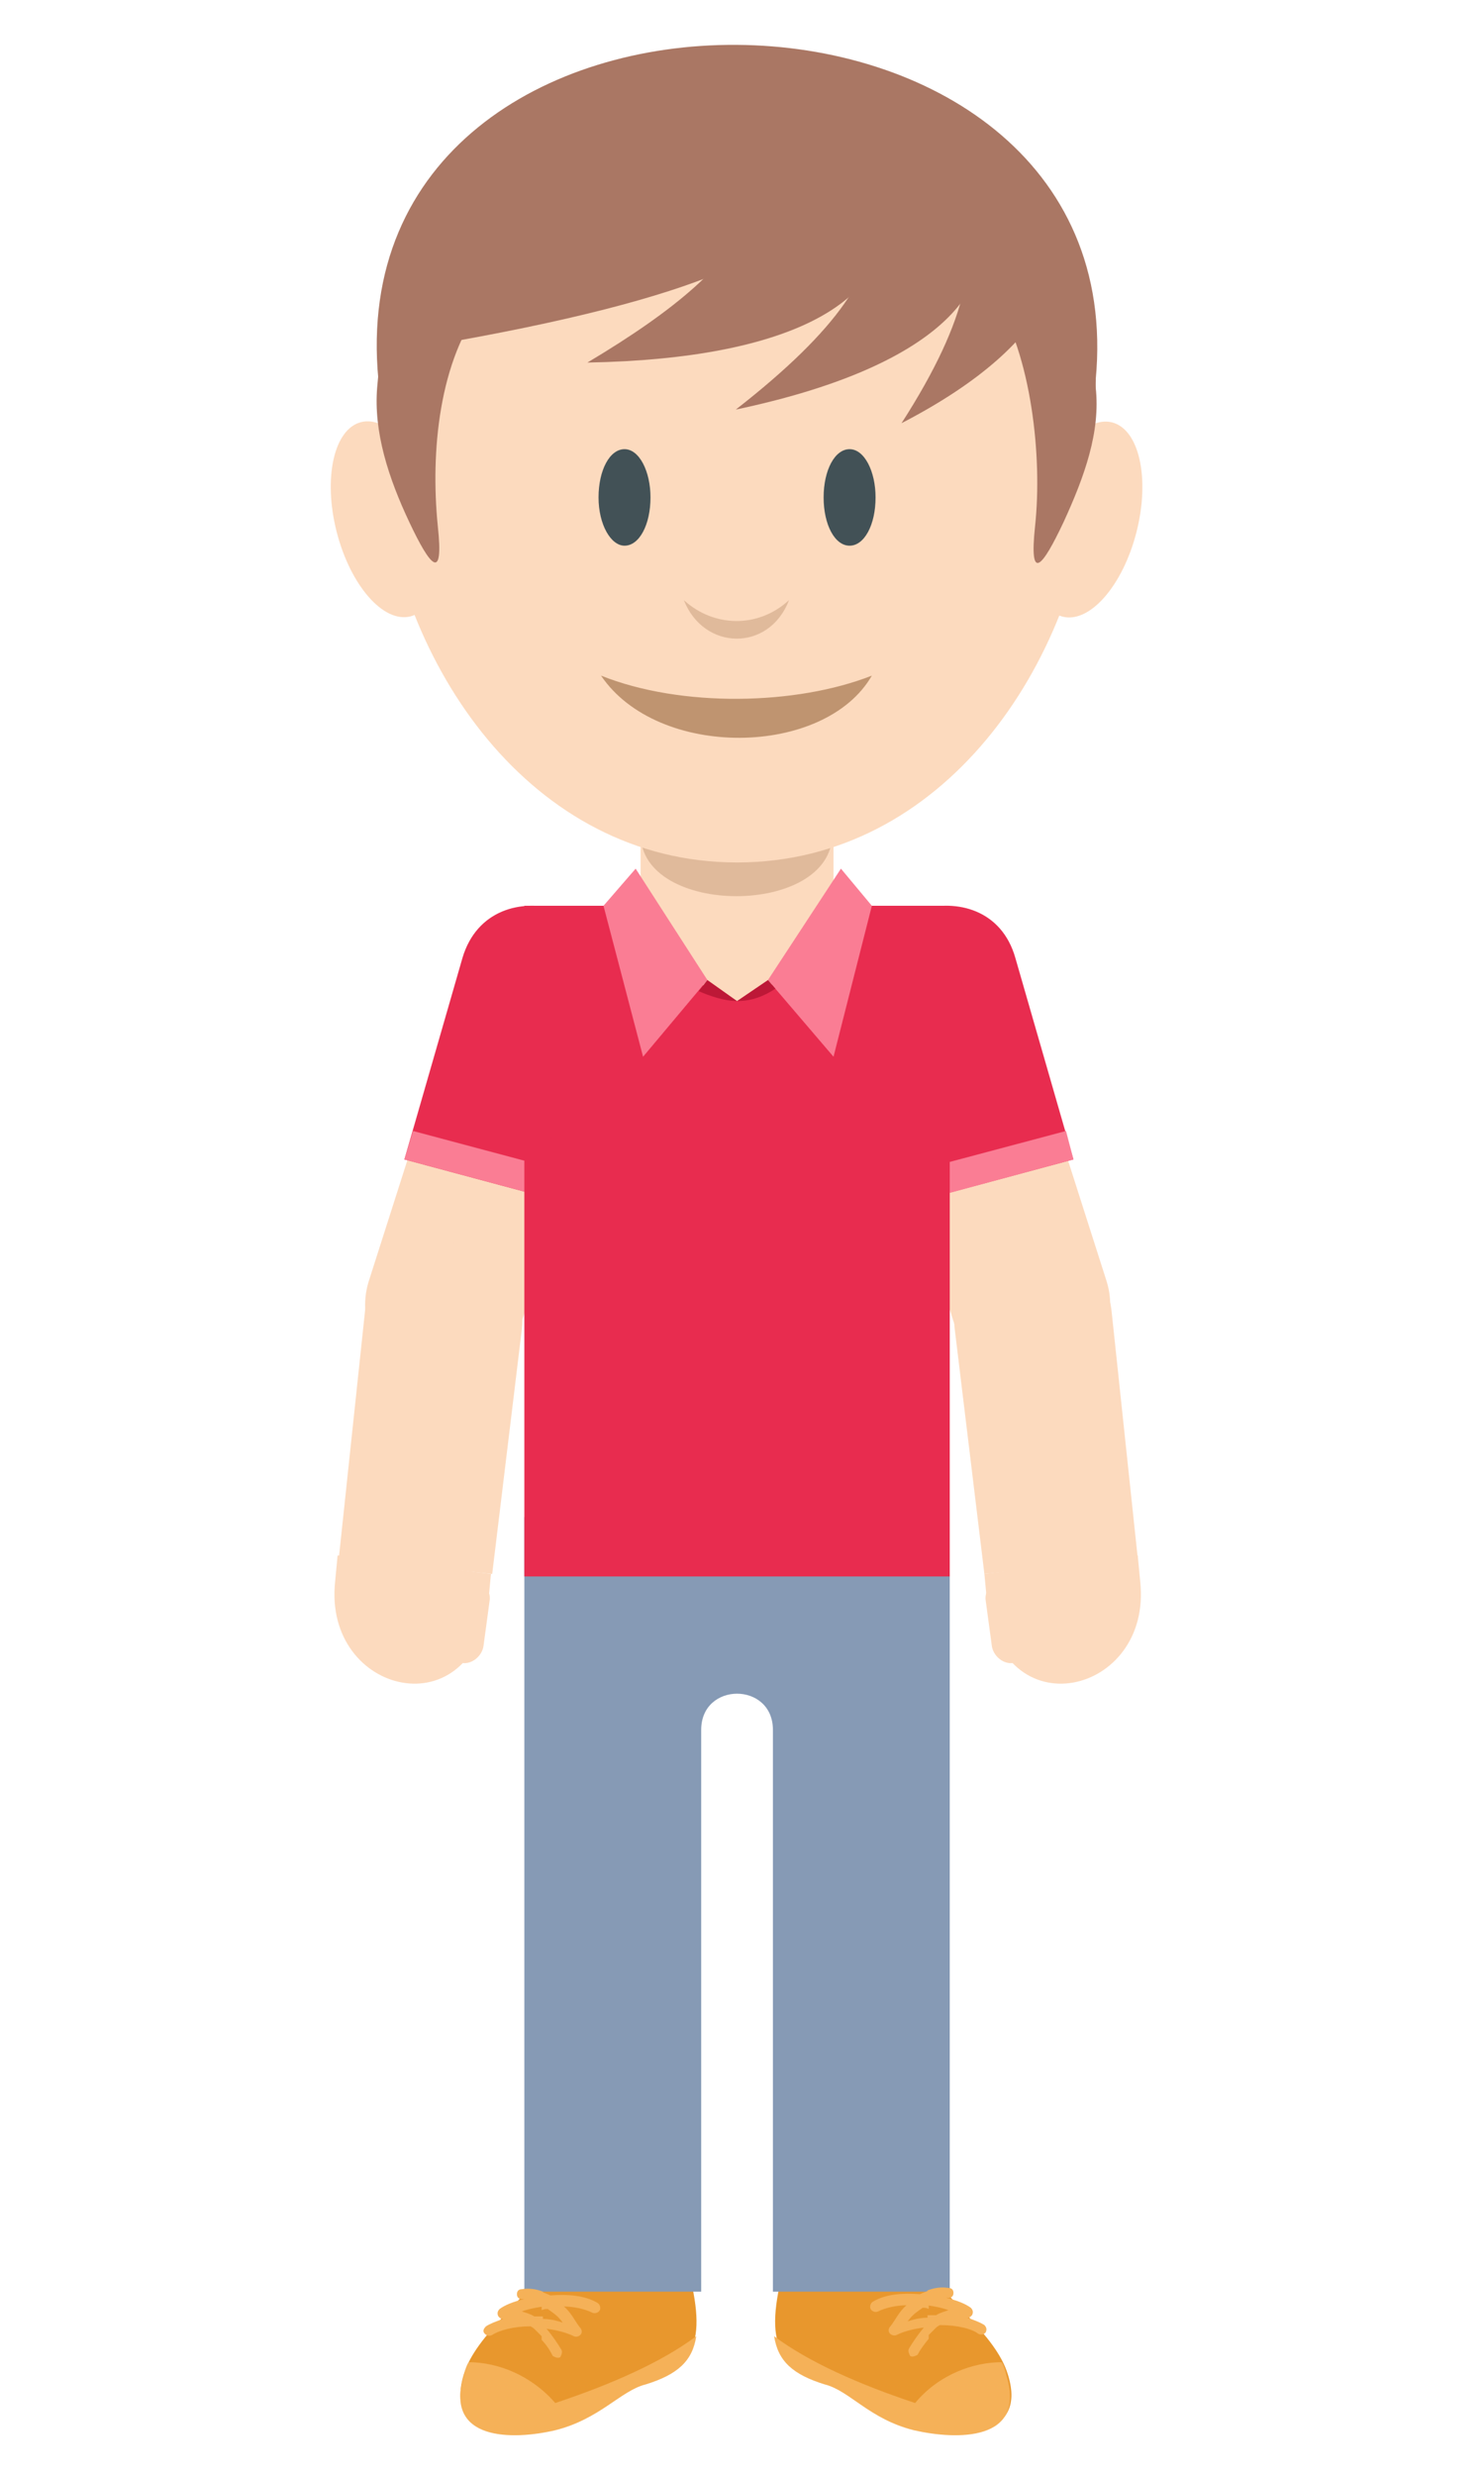 <?xml version="1.0" encoding="utf-8"?>
<!-- Generator: Adobe Illustrator 19.1.0, SVG Export Plug-In . SVG Version: 6.00 Build 0)  -->
<svg version="1.1" id="Layer_1" xmlns="http://www.w3.org/2000/svg" xmlns:xlink="http://www.w3.org/1999/xlink" x="0px" y="0px"
	 viewBox="0 0 120 200" style="enable-background:new 0 0 120 200;" xml:space="preserve">
<style type="text/css">
	.st0{fill:#AA7764;}
	.st1{fill:#E8972D;}
	.st2{fill:#869AB5;}
	.st3{fill:#FCDABE;}
	.st4{fill:#E82C4F;}
	.st5{fill:#E0BA9B;}
	.st6{fill:#425156;}
	.st7{fill:#BF9470;}
	.st8{fill:#FA7D94;}
	.st9{fill:#F5B158;}
	.st10{fill:#BD1837;}
</style>
<g>
	<path class="st0" d="M59.6,4.4c-43.8,0-33.2,58,0,58C92.8,62.4,103.4,4.4,59.6,4.4z"/>
	<path class="st1" d="M45.6,181.4c-3.1,4.6-7.1,7.2-8.1,10.5c-1.6,5.3,4.3,5.3,7.7,4.3c3.3-0.9,5-3.1,6.9-3.7c4.9-1.4,5-4.3,3-11.1
		C53.2,174.6,48.1,177.2,45.6,181.4z"/>
	<path class="st1" d="M73.4,181.4c3.1,4.6,7.1,7.2,8.1,10.5c1.7,5.4-4.6,5.2-7.9,4.2c-3.2-0.9-4.9-3.1-6.7-3.6
		c-4.9-1.4-5-4.3-3-11.1C65.8,174.6,70.9,177.2,73.4,181.4z"/>
	<path class="st2" d="M42.4,122.6h34.4v62.6H62.5v-45.4c0-3.9-5.8-3.9-5.8,0v45.4H42.4L42.4,122.6L42.4,122.6z"/>
	<path class="st3" d="M50.4,81.1L42,107.4c-1.1,3.4-4.7,5.2-8,4.2l0,0c-3.4-1.1-5.2-4.7-4.2-8l8.4-26.3
		C40.7,69.6,52.8,73.9,50.4,81.1z"/>
	<g>
		<path class="st3" d="M38.2,127.6L38.2,127.6c0.8,0.1,1.5,0.9,1.4,1.7l-0.5,3.7c-0.1,0.8-0.9,1.5-1.7,1.4l0,0
			c-0.8-0.1-1.5-0.9-1.4-1.7l0.5-3.7C36.6,128.1,37.3,127.4,38.2,127.6z"/>
		<path class="st3" d="M39.5,129.3l0.2-2.1l-12.4-1.5l-0.2,2.1C26.1,137,38.4,139.9,39.5,129.3z"/>
	</g>
	<path class="st3" d="M39.8,127.2l2.4-19.8c0.4-3.5-2.2-6.7-5.7-7l0,0c-3.5-0.4-6.7,2.2-7,5.7l-2.1,19.8L39.8,127.2z"/>
	<path class="st3" d="M68.9,81.1l8.4,26.3c1.1,3.4,4.7,5.2,8,4.2l0,0c3.4-1.1,5.2-4.7,4.2-8l-8.4-26.3
		C78.6,69.6,66.6,73.9,68.9,81.1z"/>
	<g>
		<path class="st3" d="M81.1,127.6L81.1,127.6c-0.8,0.1-1.5,0.9-1.4,1.7l0.5,3.7c0.1,0.8,0.9,1.5,1.7,1.4l0,0
			c0.8-0.1,1.5-0.9,1.4-1.7l-0.5-3.7C82.8,128.1,82,127.4,81.1,127.6z"/>
		<path class="st3" d="M79.8,129.3l-0.2-2.1l12.4-1.5l0.2,2.1C93.2,137,80.9,139.9,79.8,129.3z"/>
	</g>
	<path class="st3" d="M79.6,127.2l-2.4-19.8c-0.4-3.5,2.2-6.7,5.7-7l0,0c3.5-0.4,6.7,2.2,7,5.7l2.1,19.8L79.6,127.2z"/>
	<rect x="42.4" y="73.2" class="st4" width="34.4" height="54.2"/>
	<path class="st3" d="M59.6,47.6L59.6,47.6c4.3,0,7.8,3.5,7.8,7.8v17.8c0,4.3-3.5,7.8-7.8,7.8l0,0c-4.3,0-7.8-3.5-7.8-7.8V55.4
		C51.8,51.1,55.3,47.6,59.6,47.6z"/>
	<path class="st5" d="M67.3,67.4L67.3,67.4c0,6.7-15.5,6.7-15.5,0l0,0C51.8,60.7,67.3,60.7,67.3,67.4z"/>
	<path class="st3" d="M59.6,6.2c-43.7,0-33.2,63.5,0,63.5C92.8,69.7,103.3,6.2,59.6,6.2z"/>
	<ellipse transform="matrix(-0.969 0.247 -0.247 -0.969 71.802 74.955)" class="st3" cx="31.2" cy="42" rx="4.1" ry="8.1"/>
	<ellipse transform="matrix(-0.969 -0.247 0.247 -0.969 162.824 104.419)" class="st3" cx="88" cy="42" rx="4.1" ry="8.1"/>
	<g>
		<path class="st6" d="M68.7,44.1c1.2,0,2.1-1.7,2.1-3.9c0-2.1-0.9-3.9-2.1-3.9s-2.1,1.7-2.1,3.9C66.6,42.4,67.5,44.1,68.7,44.1z"/>
		<path class="st6" d="M50.5,44.1c1.2,0,2.1-1.7,2.1-3.9c0-2.1-0.9-3.9-2.1-3.9s-2.1,1.7-2.1,3.9S49.4,44.1,50.5,44.1z"/>
	</g>
	<path class="st5" d="M63.8,48.5c-1.6,4.2-6.9,4.1-8.5,0C57.7,50.7,61.3,50.8,63.8,48.5z"/>
	<path class="st0" d="M35.4,42.5c0.5,4.6-0.6,3.3-2.3-0.3c-1.7-3.6-2.9-7.3-2.6-10.9c2.8-34.7,54.4-35.1,58.1,0
		c0.4,3.6-0.9,7.2-2.6,10.9c-1.7,3.6-2.8,5-2.3,0.3c0.6-5.6-0.3-13.8-3.3-18.5c-5.3-8.5-12.2-3.5-21.5-3.5s-13.7-3.8-19.8,4
		C35.5,29.1,34.8,36.5,35.4,42.5z"/>
	<path class="st0" d="M30.6,30.7C27.1-5.8,92-5,88.6,30.7C81.1,8.9,38.1,8.9,30.6,30.7z"/>
	<path class="st7" d="M70.5,54.6c-3.8,6.6-17.3,6.8-21.9,0C55.1,57.2,64.4,57,70.5,54.6z"/>
	<path class="st0" d="M72.9,34.2c11-17.1,3.6-21.7-8.7-26.8C80,5.3,98.8,20.8,72.9,34.2z"/>
	<path class="st0" d="M59.5,33.1C76.3,20,71.2,14.4,61.9,7.4C79,8.7,91.7,26.3,59.5,33.1z"/>
	<path class="st0" d="M47.5,29.3c14.6-8.7,17.2-14.9,9.2-24.6C74.7,10.1,81.1,28.7,47.5,29.3z"/>
	<path class="st0" d="M34.9,27.9c7.8-8.7,11.9-12.4,12.4-21.4C66.2,11.3,79.2,20.3,34.9,27.9z"/>
	<path class="st4" d="M69.8,80.9L74.5,97l12.3-3.3l-4.7-16.3C79.9,69.7,67.7,73.6,69.8,80.9z"/>
	<path class="st4" d="M49.7,80.9L45,97l-12.3-3.3l4.7-16.3C39.7,69.7,51.8,73.6,49.7,80.9z"/>
	<polygon class="st8" points="32.7,93.7 33.4,91.4 42.4,93.8 42.4,96.3 	"/>
	<path class="st9" d="M37.9,190.9c-0.2,0.3-0.3,0.7-0.4,1.1c-1.6,5.3,4,5.2,7.4,4.4c3.6-0.9,5.3-3.2,7.3-3.7
		c2.6-0.8,3.8-1.9,4.1-3.9c-2.8,2.1-6.9,3.9-11.4,5.4C43,192,40.3,190.9,37.9,190.9z"/>
	<path class="st9" d="M43.8,185.2c0.2,0.1,0.5,0.2,0.7,0.3h0.1c1.3-0.1,2.7,0,3.7,0.6c0.2,0.1,0.3,0.4,0.2,0.6
		c-0.1,0.2-0.4,0.3-0.6,0.2c-0.6-0.3-1.5-0.5-2.3-0.5c0.6,0.5,0.9,1.2,1.3,1.7c0.1,0.1,0.2,0.3,0.1,0.5s-0.4,0.3-0.6,0.2
		c-0.6-0.3-1.4-0.5-2.2-0.6c0.5,0.6,0.9,1.2,1.2,1.7c0.1,0.2,0,0.4-0.1,0.6c-0.2,0.1-0.4,0-0.6-0.1c-0.2-0.4-0.5-0.9-0.9-1.3v-1.7
		c0.6,0,1.1,0.1,1.7,0.3c-0.2-0.3-0.5-0.6-0.8-0.8c-0.1-0.1-0.3-0.2-0.4-0.3c-0.2,0-0.3,0-0.5,0.1L43.8,185.2L43.8,185.2z
		 M39.8,188.7c-0.2,0.1-0.4,0.1-0.6-0.1s-0.1-0.4,0.1-0.6c0.3-0.2,0.8-0.4,1.4-0.6l0,0c-0.1,0-0.2,0-0.3-0.1l-0.1-0.1
		c-0.1-0.2-0.1-0.4,0.1-0.6c0.4-0.3,1.1-0.6,2-0.8c-0.1,0-0.1,0-0.2,0c-0.2,0-0.4-0.1-0.4-0.4c0-0.2,0.1-0.4,0.4-0.4
		c0.6-0.1,1.2,0,1.7,0.2v1.2c-0.6,0.1-1.2,0.2-1.7,0.4c0.3,0.1,0.7,0.2,1,0.4c0.2,0,0.5,0,0.7,0v1.7c-0.2-0.2-0.4-0.4-0.6-0.6
		c-0.1-0.1-0.2-0.2-0.4-0.3C41.6,188,40.4,188.3,39.8,188.7z"/>
	<path class="st9" d="M81,190.9c0.2,0.3,0.3,0.7,0.4,1.1c1.6,5.3-4,5.2-7.5,4.4c-3.6-0.9-5.2-3.2-7.2-3.7c-2.6-0.8-3.8-1.9-4.1-3.9
		c2.8,2.1,6.9,3.9,11.4,5.4C75.9,191.9,78.7,190.9,81,190.9z"/>
	<path class="st9" d="M79.1,188.6c0.2,0.1,0.4,0.1,0.6-0.1c0.1-0.2,0.1-0.4-0.1-0.6c-0.3-0.2-0.8-0.4-1.4-0.6l0,0
		c0.1,0,0.2,0,0.3-0.1l0.1-0.1c0.1-0.2,0.1-0.4-0.1-0.6c-0.4-0.3-1.1-0.6-2-0.8c0.1,0,0.1,0,0.2,0c0.2,0,0.4-0.1,0.4-0.4
		c0-0.2-0.1-0.4-0.4-0.4c-0.6-0.1-1.2,0-1.7,0.2v1.2c0.6,0.1,1.2,0.2,1.7,0.4c-0.3,0.1-0.7,0.2-1,0.4c-0.2,0-0.5,0-0.7,0v1.7
		c0.2-0.2,0.4-0.4,0.6-0.6c0.1-0.1,0.2-0.2,0.4-0.3C77.4,187.9,78.6,188.2,79.1,188.6z M75.1,185.1c-0.2,0.1-0.5,0.2-0.7,0.3h-0.1
		c-1.3-0.1-2.7,0-3.7,0.6c-0.2,0.1-0.3,0.4-0.2,0.6c0.1,0.2,0.4,0.3,0.6,0.2c0.6-0.3,1.5-0.5,2.3-0.5c-0.6,0.5-0.9,1.2-1.3,1.7
		c-0.1,0.1-0.2,0.3-0.1,0.5s0.4,0.3,0.6,0.2c0.6-0.3,1.4-0.5,2.2-0.6c-0.5,0.6-0.9,1.2-1.2,1.7c-0.1,0.2,0,0.4,0.1,0.6
		c0.2,0.1,0.4,0,0.6-0.1c0.2-0.4,0.5-0.8,0.9-1.3v-1.7c-0.6,0-1.1,0.1-1.7,0.3c0.2-0.3,0.5-0.6,0.8-0.8c0.1-0.1,0.3-0.2,0.4-0.3
		c0.2,0,0.3,0,0.5,0.1L75.1,185.1L75.1,185.1z"/>
	<polygon class="st4" points="51.8,77.3 59.6,80.9 67.3,77.3 76.8,96.4 42.4,96.3 	"/>
	<polygon class="st8" points="51.4,70.2 48.8,73.2 52,85.4 57.2,79.2 	"/>
	<polygon class="st8" points="68,70.2 70.5,73.2 67.4,85.4 62.1,79.2 	"/>
	<path class="st10" d="M62.7,79.9c-0.9,0.6-1.9,1-3.1,1l2.5-1.7L62.7,79.9L62.7,79.9z M59.6,80.9l-2.4-1.7l-0.7,0.9
		C57.4,80.5,58.6,80.9,59.6,80.9z"/>
	<polygon class="st8" points="86.8,93.7 86.2,91.4 76.8,93.9 76.8,96.4 	"/>
</g>
</svg>
